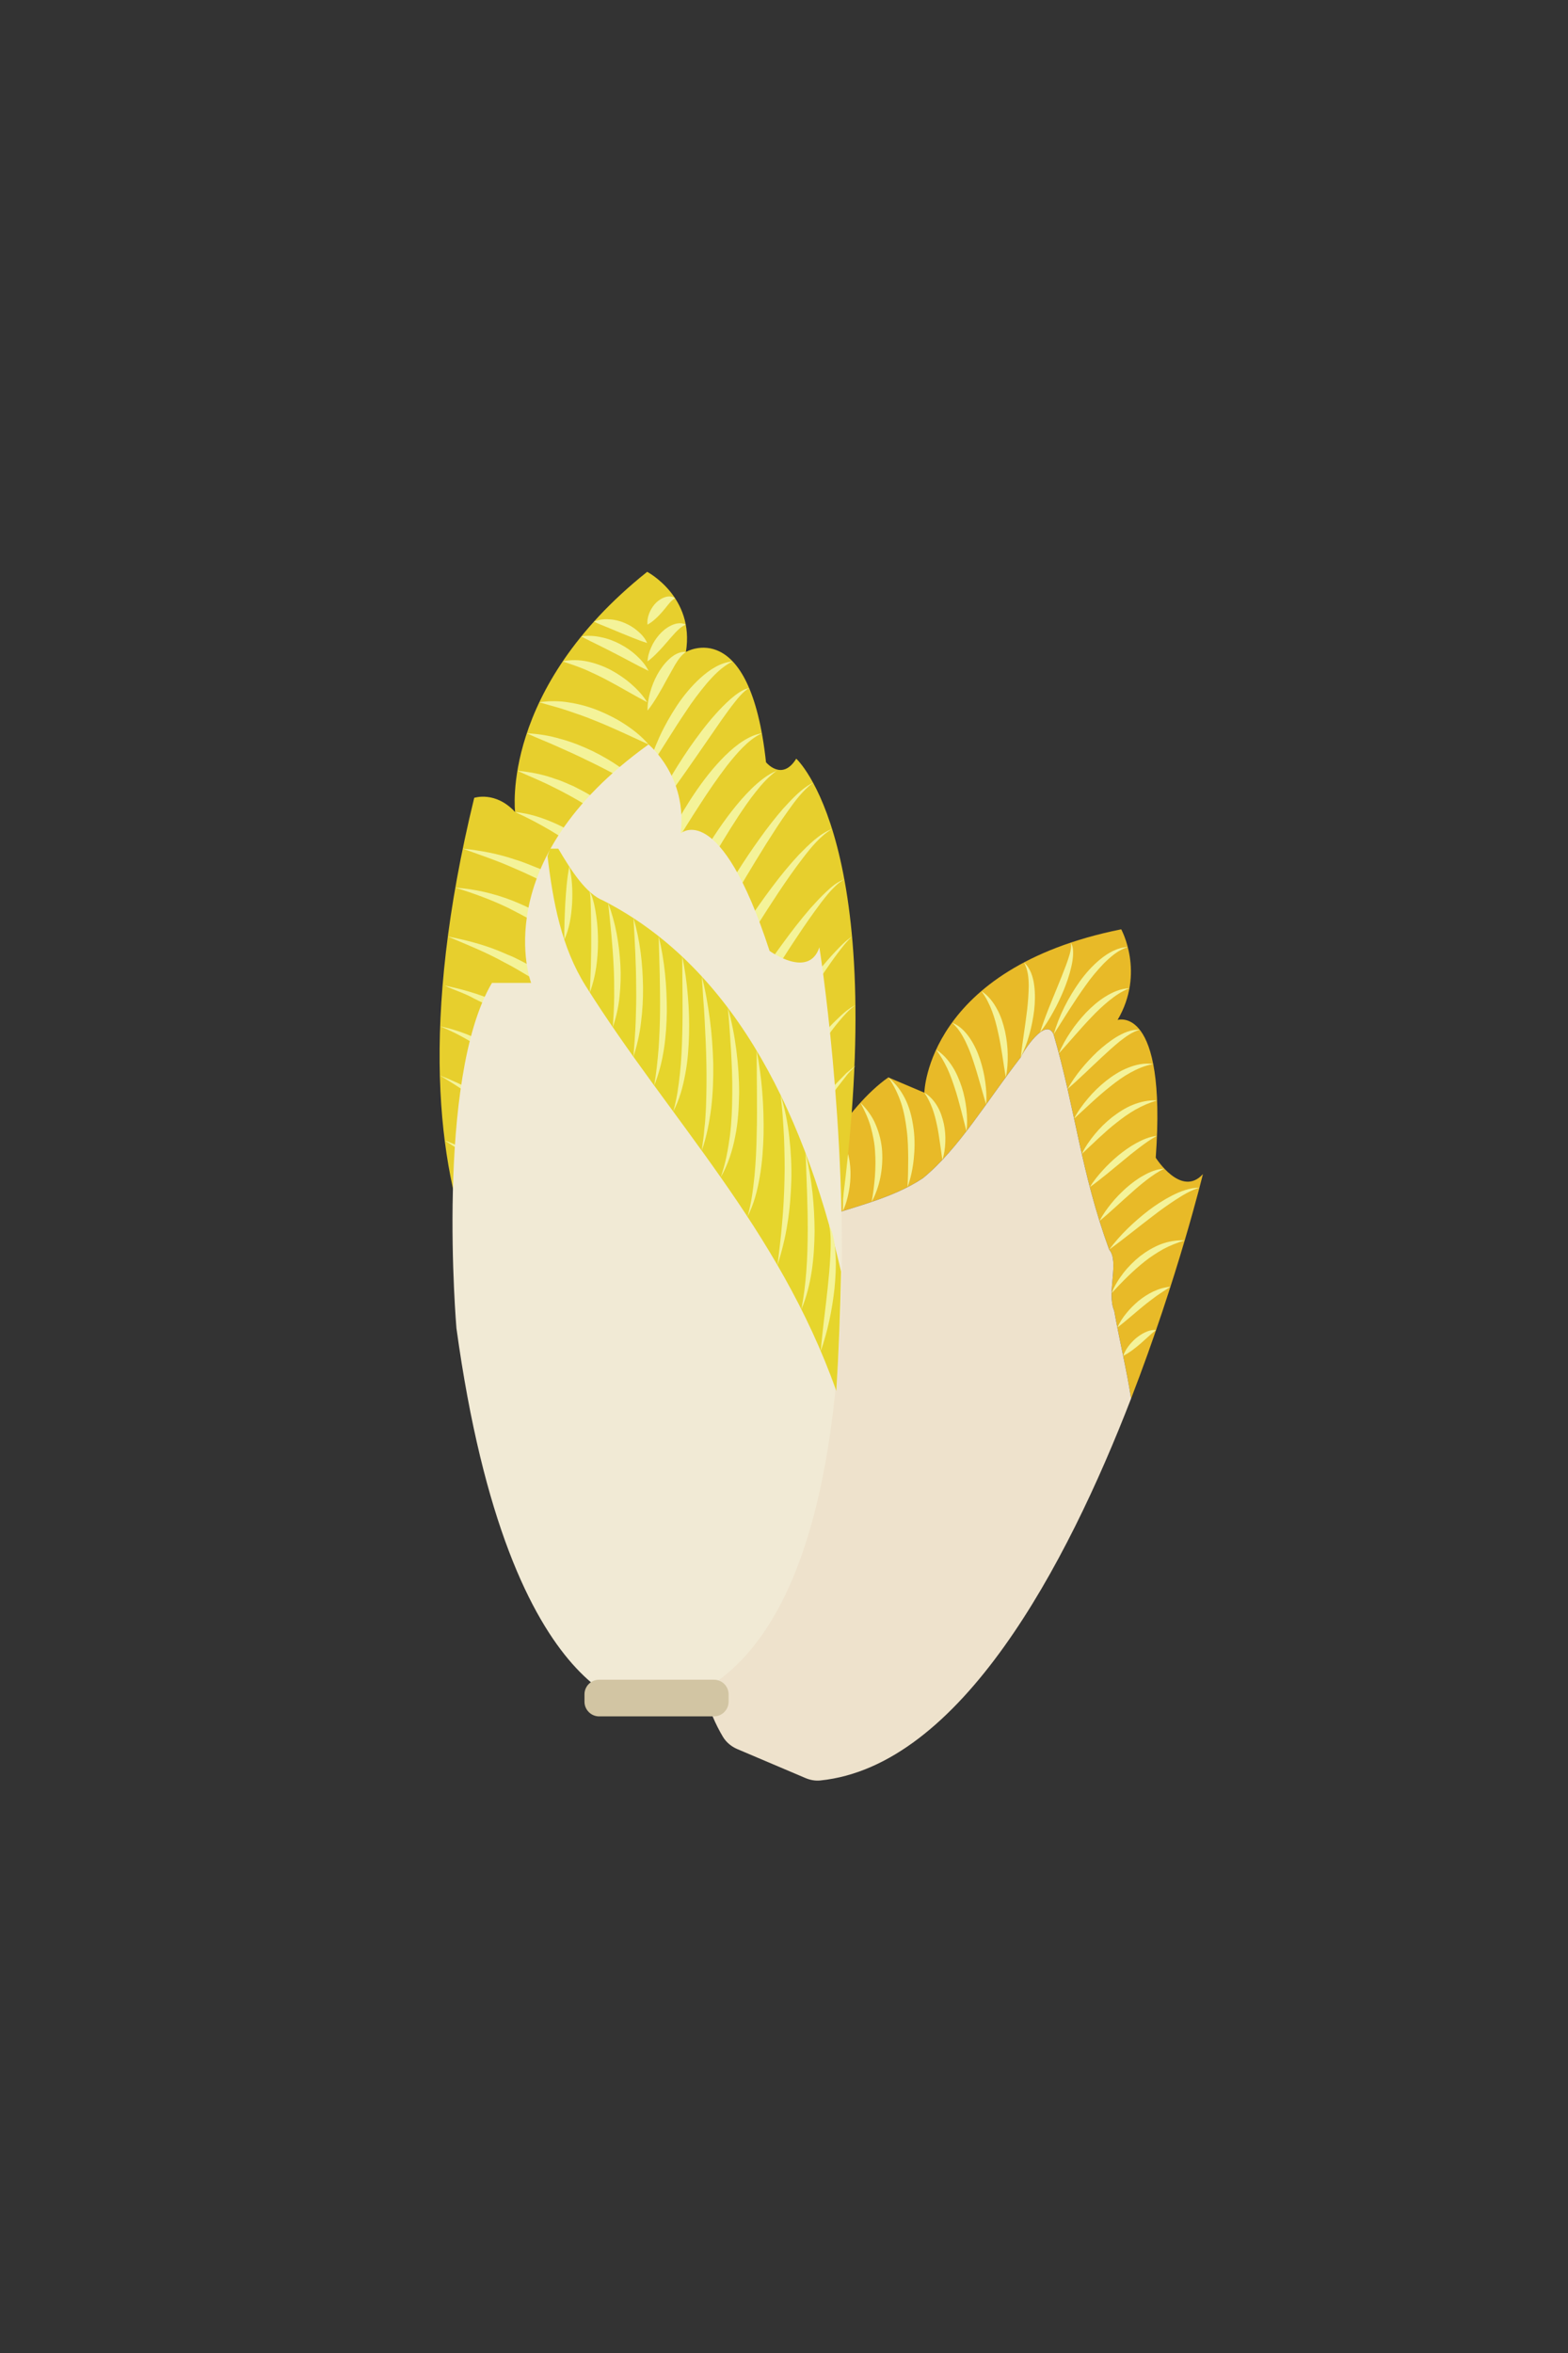 <svg xmlns="http://www.w3.org/2000/svg" xmlns:xlink="http://www.w3.org/1999/xlink" width="750" zoomAndPan="magnify" viewBox="0 0 750 1125" height="1125" preserveAspectRatio="xMidYMid meet" version="1.0"><rect x="0" y="0" width="750" height="1125" fill="#333333" stroke="none"/><defs><clipPath id="id1"><path d="M 331 492 L 542 492 L 542 851.648 L 331 851.648 Z M 331 492 " clip-rule="nonzero"/></clipPath><clipPath id="id2"><path d="M 210 273.398 L 410 273.398 L 410 670 L 210 670 Z M 210 273.398 " clip-rule="nonzero"/></clipPath></defs><path fill="rgb(90.979%, 72.939%, 15.689%)" d="M 441.516 563.254 C 458.531 549.309 471.816 526.746 488.223 505.52 C 489.477 502.531 500.227 485.945 503.961 494.586 C 514.473 530.773 516.871 559.977 530.531 597.469 C 535.52 603.125 529.195 618.059 532.93 626.699 C 535.625 641.688 538.961 655.262 541.012 668.676 C 563.449 610.672 575.371 561.363 575.371 561.363 C 564.969 572.801 552.805 553.52 552.805 553.52 C 558.141 480.023 534.559 487.652 534.559 487.652 C 547.816 465.09 536.293 444.316 536.293 444.316 C 443.301 463.008 442.129 522.426 442.129 522.426 L 424.895 515.117 C 404.887 529.172 386.508 560.961 372.719 590.512 C 395.258 578.828 421.559 576.562 441.516 563.254 " fill-opacity="1" fill-rule="nonzero"/><g clip-path="url(#id1)"><path fill="rgb(93.329%, 88.629%, 79.999%)" d="M 532.93 626.699 C 529.195 618.059 535.52 603.125 530.531 597.469 C 516.871 559.977 514.473 530.773 503.961 494.586 C 500.227 485.945 489.477 502.531 488.223 505.52 C 471.816 526.746 458.531 549.309 441.516 563.254 C 421.559 576.562 395.258 578.828 372.719 590.512 C 357.406 623.258 347.723 653.285 347.723 653.285 C 320.113 757.824 332.062 807.48 345.801 830.418 C 347.375 833.031 349.828 835.055 352.656 836.258 L 385.309 850.125 C 387.523 851.059 389.949 851.512 392.324 851.27 C 459.441 844.418 510.176 748.359 541.012 668.676 C 538.961 655.262 535.625 641.688 532.93 626.699 " fill-opacity="1" fill-rule="nonzero"/></g><path fill="rgb(95.689%, 95.29%, 59.999%)" d="M 537.227 648.273 C 538.426 644.914 540.641 642.246 543.199 639.953 C 544.535 638.859 545.977 637.82 547.602 637.074 C 549.203 636.301 551.043 635.688 552.965 635.953 C 551.469 636.992 550.352 638.086 549.121 639.18 L 545.496 642.434 C 542.988 644.539 540.453 646.645 537.227 648.273 " fill-opacity="1" fill-rule="nonzero"/><path fill="rgb(95.689%, 95.29%, 59.999%)" d="M 534.453 634.754 C 535.543 632.219 537.066 629.926 538.801 627.82 C 540.531 625.66 542.508 623.766 544.613 621.953 C 548.883 618.539 554.086 615.656 559.848 615.23 C 557.473 616.723 555.258 618.137 553.098 619.656 C 550.965 621.258 548.855 622.805 546.828 624.484 C 542.746 627.82 538.824 631.34 534.453 634.754 " fill-opacity="1" fill-rule="nonzero"/><path fill="rgb(95.689%, 95.29%, 59.999%)" d="M 531.703 618.27 C 533.039 614.777 535.066 611.605 537.332 608.645 C 539.625 605.684 542.32 603.016 545.281 600.617 C 548.297 598.297 551.629 596.297 555.23 594.883 C 558.859 593.523 562.809 592.828 566.676 593.043 C 563.02 594.191 559.605 595.496 556.434 597.203 C 553.285 598.992 550.27 600.938 547.469 603.176 C 541.812 607.656 536.773 612.805 531.703 618.27 " fill-opacity="1" fill-rule="nonzero"/><path fill="rgb(95.689%, 95.29%, 59.999%)" d="M 530.531 597.469 C 535.785 590.375 542.242 584.27 549.281 578.801 C 552.805 576.137 556.594 573.656 560.621 571.602 C 564.621 569.574 569.074 567.867 573.719 567.844 C 569.371 569.148 565.688 571.469 562.035 573.816 C 558.406 576.215 554.859 578.723 551.418 581.414 C 544.453 586.668 537.707 592.242 530.531 597.469 " fill-opacity="1" fill-rule="nonzero"/><path fill="rgb(95.689%, 95.29%, 59.999%)" d="M 525.887 583.789 C 527.461 580.75 529.438 578.004 531.57 575.363 C 533.676 572.75 536.078 570.32 538.613 568.027 C 541.172 565.789 543.922 563.684 546.988 562 C 550.004 560.32 553.363 558.883 556.938 558.773 C 553.789 560.215 551.125 562.137 548.508 564.109 C 545.895 566.137 543.387 568.242 540.934 570.48 C 535.945 574.828 531.195 579.441 525.887 583.789 " fill-opacity="1" fill-rule="nonzero"/><path fill="rgb(95.689%, 95.29%, 59.999%)" d="M 521.273 567.574 C 523.062 564.641 525.223 562 527.516 559.496 C 529.781 556.961 532.289 554.641 534.906 552.43 C 537.57 550.27 540.375 548.242 543.441 546.562 C 546.508 544.906 549.816 543.414 553.391 543.094 C 550.297 544.695 547.629 546.695 544.961 548.695 C 542.32 550.723 539.707 552.773 537.172 554.934 C 531.969 559.176 526.902 563.574 521.273 567.574 " fill-opacity="1" fill-rule="nonzero"/><path fill="rgb(95.689%, 95.29%, 59.999%)" d="M 517.434 551.734 C 519.059 548.32 521.246 545.199 523.676 542.266 C 526.102 539.332 528.824 536.641 531.836 534.238 C 534.906 531.895 538.16 529.707 541.84 528.238 C 545.496 526.773 549.496 525.867 553.445 526.16 C 549.684 527.227 546.297 528.719 543.094 530.535 C 539.895 532.348 536.906 534.508 534.023 536.801 C 531.117 539.016 528.395 541.52 525.648 544.027 L 517.434 551.734 " fill-opacity="1" fill-rule="nonzero"/><path fill="rgb(95.689%, 95.29%, 59.999%)" d="M 513.75 534.852 C 515.539 531.332 517.887 528.133 520.445 525.121 C 522.98 522.078 525.863 519.332 529.008 516.801 C 532.156 514.348 535.57 512.078 539.441 510.559 C 543.227 509.012 547.469 508.078 551.578 508.746 C 547.551 509.465 544.027 511.012 540.668 512.852 C 537.305 514.691 534.184 516.961 531.195 519.359 C 525.113 524.105 519.621 529.52 513.75 534.852 " fill-opacity="1" fill-rule="nonzero"/><path fill="rgb(95.689%, 95.29%, 59.999%)" d="M 510.629 520.641 C 514.336 514 519.301 508.184 524.793 502.906 C 527.621 500.344 530.609 497.891 533.945 495.84 C 537.254 493.891 541.121 492.023 545.176 492.371 C 541.387 493.383 538.48 495.68 535.543 497.918 C 532.664 500.293 529.918 502.746 527.195 505.305 C 521.727 510.371 516.445 515.652 510.629 520.641 " fill-opacity="1" fill-rule="nonzero"/><path fill="rgb(95.689%, 95.29%, 59.999%)" d="M 506.469 503.68 C 507.938 500.023 509.91 496.613 512.098 493.359 C 514.258 490.078 516.793 487.012 519.484 484.129 C 522.262 481.277 525.273 478.609 528.742 476.477 C 532.129 474.371 536.051 472.582 540.215 472.531 C 536.426 473.945 533.305 476.184 530.344 478.559 C 527.41 480.984 524.609 483.598 521.992 486.398 C 516.684 491.918 511.777 497.863 506.469 503.68 " fill-opacity="1" fill-rule="nonzero"/><path fill="rgb(95.689%, 95.29%, 59.999%)" d="M 503.961 494.586 C 506.602 485.516 510.949 477.035 516.445 469.277 C 519.246 465.41 522.445 461.781 526.184 458.715 C 529.891 455.676 534.426 452.98 539.441 452.797 C 534.77 454.262 531.277 457.41 528.023 460.582 C 524.848 463.891 521.887 467.41 519.246 471.195 C 513.832 478.691 509.031 486.637 503.961 494.586 " fill-opacity="1" fill-rule="nonzero"/><path fill="rgb(95.689%, 95.29%, 59.999%)" d="M 497.48 493.598 C 499.801 486.184 502.789 479.195 505.668 472.156 C 507.109 468.637 508.523 465.145 509.855 461.598 C 510.496 459.836 511.137 458.051 511.645 456.234 C 512.125 454.449 512.551 452.609 512.176 450.688 C 513.297 452.422 513.324 454.582 513.27 456.555 C 513.164 458.531 512.844 460.477 512.391 462.371 C 511.535 466.211 510.23 469.863 508.789 473.438 C 507.297 477.012 505.668 480.504 503.773 483.863 C 501.906 487.25 499.879 490.531 497.48 493.598 " fill-opacity="1" fill-rule="nonzero"/><path fill="rgb(95.689%, 95.29%, 59.999%)" d="M 488.223 505.52 C 489.129 497.73 490.438 490.184 491.316 482.609 C 491.742 478.824 492.012 475.035 492.062 471.277 C 492.012 467.488 491.719 463.703 489.797 460.156 C 492.918 462.957 494.199 467.277 494.68 471.172 C 495.211 475.172 495.078 479.172 494.652 483.09 C 493.664 490.879 491.691 498.504 488.223 505.52 " fill-opacity="1" fill-rule="nonzero"/><path fill="rgb(95.689%, 95.29%, 59.999%)" d="M 481.074 515.039 C 479.848 507.785 478.992 500.664 477.418 493.68 C 476.672 490.211 475.766 486.746 474.512 483.438 C 473.23 480.105 471.684 476.879 469.391 473.863 C 472.672 475.918 475.098 479.117 476.91 482.477 C 478.781 485.836 479.875 489.492 480.727 493.117 C 481.5 496.77 481.953 500.453 482.008 504.105 C 482.086 507.785 481.875 511.465 481.074 515.039 " fill-opacity="1" fill-rule="nonzero"/><path fill="rgb(95.689%, 95.29%, 59.999%)" d="M 471.684 528.078 C 469.551 521.066 467.844 514.16 465.574 507.438 C 464.508 504.051 463.176 500.773 461.652 497.625 C 460.055 494.504 458.238 491.438 455.359 488.984 C 458.984 490.293 461.812 493.305 463.922 496.398 C 466.055 499.57 467.629 503.039 468.777 506.531 C 469.922 510.051 470.777 513.625 471.258 517.227 C 471.766 520.824 472.004 524.453 471.684 528.078 " fill-opacity="1" fill-rule="nonzero"/><path fill="rgb(95.689%, 95.29%, 59.999%)" d="M 462.266 540.828 L 459.652 530.586 C 458.746 527.227 457.891 523.867 456.797 520.586 C 455.73 517.305 454.586 514.051 453.145 510.906 C 451.648 507.785 449.969 504.797 447.754 501.863 C 450.93 503.812 453.465 506.691 455.465 509.785 C 457.492 512.879 458.852 516.293 460.027 519.734 C 461.121 523.172 461.84 526.691 462.242 530.215 C 462.613 533.762 462.746 537.309 462.266 540.828 " fill-opacity="1" fill-rule="nonzero"/><path fill="rgb(95.689%, 95.29%, 59.999%)" d="M 450.742 554.562 L 449.543 546.109 C 449.117 543.332 448.77 540.586 448.156 537.895 C 447.035 532.48 445.461 527.359 442.129 522.426 C 444.742 523.945 446.848 526.348 448.371 528.961 C 449.918 531.602 450.797 534.48 451.465 537.359 C 452.051 540.266 452.289 543.176 452.156 546.055 C 452.051 548.934 451.676 551.812 450.742 554.562 " fill-opacity="1" fill-rule="nonzero"/><path fill="rgb(95.689%, 95.29%, 59.999%)" d="M 434.07 567.602 C 434.34 562.988 434.391 558.453 434.418 553.949 C 434.363 549.441 434.312 544.934 433.723 540.48 C 433.191 536.055 432.418 531.625 431.031 527.359 C 429.562 523.121 427.641 518.984 424.895 515.117 C 428.602 518.133 431.535 522.16 433.512 526.531 C 435.484 530.906 436.473 535.602 437.059 540.242 C 437.617 544.906 437.539 549.574 437.059 554.16 C 436.578 558.75 435.645 563.281 434.07 567.602 " fill-opacity="1" fill-rule="nonzero"/><path fill="rgb(95.689%, 95.29%, 59.999%)" d="M 416.918 574.641 C 417.691 570.59 418.145 566.508 418.492 562.48 C 418.758 558.453 418.867 554.43 418.547 550.453 C 418.332 546.426 417.504 542.508 416.438 538.613 C 415.316 534.695 413.559 531.012 411.559 527.227 C 414.57 530.238 417.32 533.812 418.918 537.84 C 420.602 541.84 421.641 546.082 421.934 550.32 C 422.441 558.801 420.867 567.336 416.918 574.641 " fill-opacity="1" fill-rule="nonzero"/><path fill="rgb(95.689%, 95.29%, 59.999%)" d="M 403.129 579.016 C 403.18 572.59 403.66 566.375 403.449 560.188 C 403.395 557.094 403.207 554.027 402.676 550.988 C 402.113 547.973 401.34 544.988 399.848 542.027 C 402.461 544.188 404.168 547.309 405.234 550.48 C 406.328 553.656 406.703 556.961 406.809 560.215 C 406.863 563.469 406.621 566.723 405.98 569.867 C 405.395 573.016 404.543 576.109 403.129 579.016 " fill-opacity="1" fill-rule="nonzero"/><path fill="rgb(95.689%, 95.29%, 59.999%)" d="M 392.402 582.457 C 391.309 578.801 390.723 575.469 390.004 572.137 C 389.656 570.48 389.23 568.855 388.828 567.176 L 387.309 562.082 C 388.965 563.121 390.27 564.641 391.258 566.297 C 392.219 567.949 392.859 569.762 393.312 571.574 C 393.633 573.414 393.816 575.254 393.684 577.098 C 393.578 578.938 393.23 580.75 392.402 582.457 " fill-opacity="1" fill-rule="nonzero"/><path fill="rgb(95.689%, 95.29%, 59.999%)" d="M 383.441 585.684 C 381.973 584.164 381.309 582.91 380.641 581.574 C 380.078 580.215 379.574 578.961 379.332 576.91 C 381.492 577.176 382.961 578.695 383.734 580.348 C 384.453 582.031 384.641 583.977 383.441 585.684 " fill-opacity="1" fill-rule="nonzero"/><g clip-path="url(#id2)"><path fill="rgb(90.59%, 81.18%, 17.65%)" d="M 264.254 653.715 C 264.254 653.715 174.066 597.551 226.828 381.457 C 226.828 381.457 237.02 378.047 246.383 388.258 C 246.383 388.258 239.102 329.562 309.551 273.398 C 309.551 273.398 332.359 285.32 328.09 311.695 C 328.09 311.695 358.738 293.828 366.395 364.445 C 366.395 364.445 374.051 373.805 380.855 362.738 C 380.855 362.738 425.828 402.926 402.461 578.828 L 339.16 669.047 L 264.254 653.715 " fill-opacity="1" fill-rule="nonzero"/></g><path fill="rgb(95.689%, 95.29%, 59.999%)" d="M 309.738 298.652 C 309.496 296.734 309.871 295.027 310.457 293.426 C 311.043 291.828 311.926 290.359 313.02 289.027 C 314.137 287.719 315.578 286.547 317.34 285.801 C 318.992 285.055 321.34 284.762 322.914 286.039 C 321.234 286.973 320.488 288.066 319.578 289.105 C 318.727 290.199 317.848 291.242 316.914 292.359 C 315.953 293.453 314.965 294.547 313.793 295.613 C 312.645 296.68 311.391 297.719 309.738 298.652 " fill-opacity="1" fill-rule="nonzero"/><path fill="rgb(95.689%, 95.29%, 59.999%)" d="M 309.738 316.227 C 309.844 313.773 310.535 311.562 311.496 309.453 C 312.402 307.348 313.656 305.43 315.18 303.641 C 316.672 301.883 318.539 300.281 320.754 299.188 C 322.887 298.066 325.77 297.402 328.008 298.652 C 325.77 299.613 324.461 301.027 323.047 302.441 C 321.715 303.906 320.379 305.402 319.047 306.973 C 317.688 308.547 316.297 310.148 314.777 311.668 C 313.285 313.242 311.684 314.789 309.738 316.227 " fill-opacity="1" fill-rule="nonzero"/><path fill="rgb(95.689%, 95.29%, 59.999%)" d="M 309.738 339.75 C 309.656 336.711 310.191 333.777 310.992 330.922 C 311.766 328.07 312.91 325.32 314.297 322.707 C 315.738 320.094 317.5 317.59 319.715 315.453 C 321.848 313.375 324.914 311.375 328.09 311.695 C 325.609 313.453 324.25 315.668 322.809 317.988 L 318.781 325.164 C 317.473 327.59 316.141 330.043 314.645 332.496 C 313.18 334.949 311.629 337.375 309.738 339.75 " fill-opacity="1" fill-rule="nonzero"/><path fill="rgb(95.689%, 95.29%, 59.999%)" d="M 309.738 368.523 C 311.016 362.926 313.07 357.562 315.418 352.363 C 317.793 347.137 320.648 342.176 323.793 337.348 C 326.996 332.574 330.703 328.07 335.051 324.121 C 339.32 320.281 344.547 316.734 350.418 316.227 C 345.27 318.789 341.48 322.789 337.906 326.922 C 334.387 331.164 331.051 335.535 328.035 340.203 C 321.793 349.402 316.141 359.031 309.738 368.523 " fill-opacity="1" fill-rule="nonzero"/><path fill="rgb(95.689%, 95.29%, 59.999%)" d="M 309.738 393.379 C 312.324 387.031 315.445 380.977 318.805 375.059 C 322.141 369.109 325.797 363.379 329.609 357.75 C 333.504 352.176 337.559 346.684 342.148 341.562 C 344.414 339.004 346.844 336.523 349.43 334.23 C 350.762 333.109 352.07 332.016 353.566 331.055 C 355.031 330.148 356.633 329.215 358.395 329.082 C 356.766 329.75 355.617 331.004 354.473 332.148 C 353.324 333.348 352.258 334.629 351.242 335.961 C 349.164 338.578 347.215 341.324 345.27 344.043 L 333.797 360.629 C 326.09 371.699 318.461 382.844 309.738 393.379 " fill-opacity="1" fill-rule="nonzero"/><path fill="rgb(95.689%, 95.29%, 59.999%)" d="M 309.738 424.422 C 312.137 416.953 315.285 409.754 318.727 402.715 C 322.168 395.672 326.035 388.844 330.277 382.23 C 334.57 375.645 339.238 369.246 344.707 363.484 C 347.43 360.578 350.363 357.883 353.59 355.512 C 356.844 353.242 360.473 351.164 364.422 350.602 C 360.848 352.258 357.914 354.738 355.219 357.43 C 352.523 360.125 350.098 363.086 347.723 366.07 C 343.082 372.152 338.734 378.5 334.57 384.98 C 326.141 397.938 318.324 411.301 309.738 424.422 " fill-opacity="1" fill-rule="nonzero"/><path fill="rgb(95.689%, 95.29%, 59.999%)" d="M 309.738 464.824 C 312.777 455.648 316.512 446.715 320.566 437.969 C 324.594 429.195 329.078 420.605 333.852 412.207 C 338.758 403.832 343.934 395.621 349.91 387.938 C 352.898 384.098 356.098 380.391 359.594 376.953 C 363.113 373.617 366.98 370.363 371.492 368.523 C 367.543 371.352 364.395 374.926 361.461 378.633 C 358.473 382.363 355.805 386.285 353.164 390.258 C 347.961 398.234 343.027 406.445 338.281 414.742 C 328.676 431.301 319.605 448.207 309.738 464.824 " fill-opacity="1" fill-rule="nonzero"/><path fill="rgb(95.689%, 95.29%, 59.999%)" d="M 309.738 499.305 C 319.207 476.289 330.598 454.156 343.055 432.633 C 349.352 421.914 355.91 411.328 363.195 401.191 C 366.82 396.098 370.637 391.141 374.746 386.445 C 378.984 381.887 383.281 377.059 388.91 374.203 C 383.973 378.02 380.238 382.953 376.719 387.992 C 373.117 393.004 369.809 398.207 366.504 403.406 C 359.965 413.887 353.645 424.5 347.457 435.195 L 328.781 467.305 C 322.594 478.023 316.219 488.691 309.738 499.305 " fill-opacity="1" fill-rule="nonzero"/><path fill="rgb(95.689%, 95.29%, 59.999%)" d="M 309.738 528.641 C 315.047 516.371 320.887 504.32 327.129 492.504 C 333.316 480.637 339.961 469.035 346.867 457.57 C 353.883 446.156 361.168 434.902 369.25 424.18 C 373.277 418.793 377.547 413.566 382.133 408.633 C 386.828 403.914 391.684 398.82 398.008 396.312 C 392.27 399.805 388.055 405.031 384.027 410.262 C 379.973 415.516 376.211 420.953 372.504 426.473 C 365.168 437.543 358.125 448.82 351.219 460.211 C 344.254 471.57 337.48 483.039 330.598 494.453 C 323.77 505.891 316.805 517.277 309.738 528.641 " fill-opacity="1" fill-rule="nonzero"/><path fill="rgb(95.689%, 95.29%, 59.999%)" d="M 309.738 560.988 C 321.902 535.309 335.852 510.586 350.738 486.426 C 358.258 474.398 365.996 462.477 374.426 451.035 C 378.613 445.273 382.988 439.648 387.656 434.234 C 390.031 431.594 392.457 428.953 395.07 426.5 C 397.633 424.074 400.434 421.566 403.875 420.5 C 402.246 421.273 400.887 422.395 399.633 423.594 C 398.379 424.82 397.152 426.074 396.031 427.434 C 393.766 430.102 391.656 432.953 389.602 435.809 C 385.469 441.488 381.574 447.383 377.707 453.277 C 369.996 465.117 362.5 477.09 355.059 489.117 L 332.652 525.172 C 325.184 537.199 317.527 549.121 309.738 560.988 " fill-opacity="1" fill-rule="nonzero"/><path fill="rgb(95.689%, 95.29%, 59.999%)" d="M 309.738 589.895 C 323.316 564.43 338.441 539.895 354.258 515.812 C 362.262 503.785 370.398 491.891 378.984 480.289 C 383.281 474.504 387.711 468.77 392.297 463.195 C 394.645 460.449 396.992 457.703 399.473 455.062 C 401.953 452.422 404.488 449.754 407.555 447.781 C 404.836 450.184 402.699 453.09 400.539 455.914 C 398.352 458.797 396.324 461.758 394.297 464.715 C 390.215 470.609 386.242 476.609 382.266 482.586 L 358.527 518.613 C 342.602 542.562 326.73 566.562 309.738 589.895 " fill-opacity="1" fill-rule="nonzero"/><path fill="rgb(95.689%, 95.29%, 59.999%)" d="M 309.738 623.953 C 323.047 597.898 338.066 572.828 353.965 548.32 C 361.992 536.105 370.238 524.027 379.066 512.344 C 383.469 506.504 388.027 500.773 392.859 495.227 C 395.312 492.504 397.793 489.785 400.461 487.25 C 403.102 484.719 405.848 482.129 409.211 480.582 C 406.141 482.586 403.793 485.438 401.445 488.156 C 399.102 490.93 396.938 493.863 394.805 496.797 C 390.512 502.637 386.402 508.664 382.32 514.664 C 374.184 526.719 366.184 538.879 358.234 551.094 C 342.254 575.469 326.488 599.977 309.738 623.953 " fill-opacity="1" fill-rule="nonzero"/><path fill="rgb(95.689%, 95.29%, 59.999%)" d="M 309.738 649.473 C 316.699 636.914 324.035 624.566 331.691 612.457 C 339.293 600.297 347.188 588.324 355.246 576.48 C 363.406 564.668 371.676 552.961 380.453 541.574 C 384.773 535.84 389.309 530.238 393.953 524.773 C 396.379 522.078 398.621 519.305 401.207 516.773 L 404.996 512.906 L 409.211 509.52 L 405.527 513.438 L 402.246 517.652 C 399.98 520.398 398.031 523.441 395.926 526.293 C 391.766 532.133 387.711 538 383.656 543.895 L 359.461 579.363 C 343.242 602.938 327.023 626.539 309.738 649.473 " fill-opacity="1" fill-rule="nonzero"/><path fill="rgb(95.689%, 95.29%, 59.999%)" d="M 309.551 639.551 L 286.582 614.43 C 278.953 606.086 271.297 597.789 263.453 589.684 C 255.691 581.469 247.664 573.551 239.395 565.949 C 235.285 562.082 230.965 558.508 226.617 554.934 L 219.867 549.812 C 217.492 548.348 215.094 546.828 212.691 545.254 C 223.496 549.148 233.07 555.816 241.98 562.91 C 250.945 570.027 259.238 577.922 267.137 586.137 C 274.977 594.402 282.527 602.938 289.598 611.871 C 296.719 620.727 303.414 629.953 309.551 639.551 " fill-opacity="1" fill-rule="nonzero"/><path fill="rgb(95.689%, 95.29%, 59.999%)" d="M 309.551 611.176 C 302.695 601.656 295.41 592.484 288.051 583.469 C 280.605 574.535 272.898 565.844 264.762 557.52 C 256.73 549.148 248.062 541.441 239.125 534.027 C 230.082 526.746 220.508 520.211 210.371 514.188 C 221.332 518.426 231.898 523.973 241.527 530.852 C 251.156 537.762 260.172 545.492 268.418 553.949 C 276.605 562.48 284.289 571.496 291.195 581.07 C 298.133 590.59 304.375 600.617 309.551 611.176 " fill-opacity="1" fill-rule="nonzero"/><path fill="rgb(95.689%, 95.29%, 59.999%)" d="M 309.551 572.027 C 302 564.242 294.344 556.668 286.715 549.066 C 279.031 541.52 271.324 534.027 263.27 526.961 C 255.293 519.812 247.074 512.934 238.379 506.719 C 229.656 500.586 220.668 494.719 210.531 490.746 C 221.254 492.797 231.312 497.68 240.594 503.41 C 245.316 506.184 249.664 509.492 254.09 512.691 C 258.332 516.105 262.629 519.492 266.656 523.172 C 274.766 530.426 282.449 538.16 289.598 546.32 C 296.801 554.453 303.52 563.016 309.551 572.027 " fill-opacity="1" fill-rule="nonzero"/><path fill="rgb(95.689%, 95.29%, 59.999%)" d="M 309.551 545.254 C 302.855 537.332 295.73 529.867 288.477 522.613 C 281.141 515.438 273.539 508.559 265.535 502.184 L 259.535 497.438 L 253.293 493.012 C 251.266 491.465 249.078 490.156 246.914 488.77 C 244.754 487.438 242.676 485.918 240.406 484.719 L 233.738 480.93 C 231.523 479.676 229.148 478.664 226.883 477.492 C 222.375 474.902 217.438 473.488 212.691 471.223 C 222.855 473.277 232.992 476.371 242.328 481.223 C 251.664 485.973 260.602 491.598 268.738 498.211 C 276.871 504.824 284.5 512.027 291.355 519.895 C 298.238 527.734 304.453 536.188 309.551 545.254 " fill-opacity="1" fill-rule="nonzero"/><path fill="rgb(95.689%, 95.29%, 59.999%)" d="M 309.551 514.188 C 302.906 506.852 295.918 499.973 288.637 493.465 C 281.355 486.957 273.777 480.852 265.801 475.277 C 261.906 472.344 257.719 469.863 253.664 467.195 C 249.449 464.77 245.344 462.156 240.969 459.996 C 232.43 455.25 223.336 451.648 214.211 447.781 C 223.922 449.594 233.633 452.234 242.699 456.395 C 247.395 458.184 251.664 460.797 256.117 463.035 C 260.359 465.648 264.707 468.184 268.738 471.117 C 276.871 476.902 284.555 483.383 291.41 490.609 C 298.293 497.785 304.613 505.57 309.551 514.188 " fill-opacity="1" fill-rule="nonzero"/><path fill="rgb(95.689%, 95.29%, 59.999%)" d="M 309.551 480.984 C 295.758 468.875 281.676 457.516 266.602 447.57 C 259.078 442.582 251.238 438.18 243.18 434.129 C 235.047 430.207 226.59 427.113 217.785 424.422 C 226.961 425.008 236.086 427.141 244.781 430.473 C 253.398 433.887 261.641 438.262 269.402 443.301 C 277.086 448.449 284.395 454.129 291.145 460.449 C 297.867 466.742 304.215 473.488 309.551 480.984 " fill-opacity="1" fill-rule="nonzero"/><path fill="rgb(95.689%, 95.29%, 59.999%)" d="M 309.738 452.715 C 296.105 442.609 282.152 433.406 267.457 425.566 C 260.148 421.539 252.625 417.941 244.941 414.688 C 237.285 411.273 229.336 408.688 221.332 405.754 C 229.762 406.605 238.246 408.18 246.328 410.953 C 250.465 412.125 254.332 413.941 258.332 415.434 C 262.199 417.246 266.121 419.008 269.855 421.062 C 277.379 425.168 284.609 429.754 291.305 435.062 C 298 440.316 304.348 446.074 309.738 452.715 " fill-opacity="1" fill-rule="nonzero"/><path fill="rgb(95.689%, 95.29%, 59.999%)" d="M 309.738 429.223 C 304.453 425.539 299.359 421.809 294.266 418.074 C 289.145 414.422 284.102 410.633 278.926 407.168 C 273.75 403.621 268.523 400.18 263.16 396.98 C 257.773 393.832 252.277 390.898 246.383 388.258 C 252.812 388.844 259.078 390.844 265 393.434 C 270.922 396.02 276.473 399.379 281.809 402.953 C 287.09 406.633 292.105 410.633 296.801 415.008 C 301.469 419.379 305.922 424.02 309.738 429.223 " fill-opacity="1" fill-rule="nonzero"/><path fill="rgb(95.689%, 95.29%, 59.999%)" d="M 309.738 405.754 C 300.055 398.02 290.371 390.926 280.02 384.766 C 274.898 381.617 269.617 378.766 264.176 376.098 C 258.785 373.352 253.156 371.137 247.504 368.523 C 253.664 369.059 259.852 370.285 265.723 372.445 C 268.711 373.324 271.512 374.738 274.391 375.938 C 277.191 377.379 279.992 378.766 282.633 380.391 C 287.996 383.645 293.062 387.352 297.625 391.594 C 302.215 395.777 306.457 400.445 309.738 405.754 " fill-opacity="1" fill-rule="nonzero"/><path fill="rgb(95.689%, 95.29%, 59.999%)" d="M 309.738 378.605 L 295.492 370.926 C 290.77 368.473 286.074 365.992 281.273 363.723 C 276.527 361.379 271.699 359.164 266.816 357.031 C 261.961 354.816 256.973 352.922 251.984 350.602 C 257.453 350.844 262.895 351.723 268.148 353.297 C 273.457 354.711 278.578 356.789 283.516 359.137 C 288.422 361.562 293.172 364.336 297.598 367.562 C 302.027 370.793 306.242 374.363 309.738 378.605 " fill-opacity="1" fill-rule="nonzero"/><path fill="rgb(95.689%, 95.29%, 59.999%)" d="M 310.215 355.938 C 301.441 351.938 293.145 347.938 284.555 344.523 C 280.285 342.738 275.938 341.27 271.539 339.777 C 267.137 338.258 262.629 337.191 257.984 335.75 C 262.762 335.055 267.695 335.055 272.473 335.91 C 277.273 336.656 281.969 337.988 286.449 339.805 C 290.93 341.668 295.25 343.855 299.254 346.523 C 303.281 349.191 307.07 352.23 310.215 355.938 " fill-opacity="1" fill-rule="nonzero"/><path fill="rgb(95.689%, 95.29%, 59.999%)" d="M 309.551 335.75 C 302.613 332.098 296.293 328.254 289.758 324.844 C 286.504 323.137 283.195 321.59 279.832 320.094 C 276.418 318.684 272.949 317.48 269.191 316.227 C 273.031 315.348 277.113 315.48 281.008 316.281 C 284.875 317.109 288.637 318.496 292.129 320.309 C 295.598 322.176 298.879 324.391 301.812 326.949 C 304.75 329.508 307.496 332.391 309.551 335.75 " fill-opacity="1" fill-rule="nonzero"/><path fill="rgb(95.689%, 95.29%, 59.999%)" d="M 309.551 307.43 C 304.75 305.934 300.801 304.148 296.691 302.52 L 290.609 299.988 C 288.531 299.105 286.395 298.387 284.102 297.188 C 286.449 296.254 288.984 295.879 291.465 296.121 C 293.945 296.227 296.398 296.84 298.668 297.801 C 300.934 298.762 303.066 300.016 304.934 301.641 C 306.828 303.215 308.508 305.082 309.551 307.43 " fill-opacity="1" fill-rule="nonzero"/><path fill="rgb(95.689%, 95.29%, 59.999%)" d="M 310.215 320.762 C 304.453 317.988 299.414 315.109 294.156 312.441 C 291.543 311.082 288.93 309.773 286.262 308.441 C 283.621 307.082 280.875 305.906 278.074 304.254 C 281.246 303.801 284.477 303.961 287.57 304.68 C 290.691 305.293 293.703 306.441 296.504 307.906 C 299.305 309.375 301.973 311.16 304.293 313.32 C 306.641 315.43 308.777 317.855 310.215 320.762 " fill-opacity="1" fill-rule="nonzero"/><path fill="rgb(94.51%, 91.759%, 83.53%)" d="M 310.215 817.082 C 310.215 817.082 243.82 820.496 218.32 635.02 C 218.32 635.02 208.102 515.891 235.312 469.941 L 254.039 469.941 C 254.039 469.941 231.926 412.102 310.215 355.938 C 310.215 355.938 328.941 371.246 325.555 398.473 C 325.555 398.473 344.254 381.457 368.102 454.637 C 368.102 454.637 386.801 468.238 391.926 452.93 C 391.926 452.93 446.395 796.656 310.215 817.082 " fill-opacity="1" fill-rule="nonzero"/><path fill="rgb(90.199%, 83.53%, 17.249%)" d="M 288.637 430.633 C 280.262 427.273 273.43 416.582 267.027 405.754 L 263.082 405.754 C 262.68 406.875 262.281 408.102 261.879 409.301 C 264.523 431.355 268.523 452.848 280.102 471.328 C 320.301 535.359 372.266 586.883 400.008 664.992 C 401.207 646.141 401.926 626.965 402.301 607.949 C 383.281 526.215 347.75 460.902 288.637 430.633 " fill-opacity="1" fill-rule="nonzero"/><path fill="rgb(95.689%, 95.29%, 59.999%)" d="M 272.312 414.312 C 273.727 420.152 273.938 426.074 273.645 431.969 C 273.27 437.863 272.418 443.836 269.91 449.301 C 269.855 443.328 270.098 437.594 270.391 431.781 C 270.766 425.996 271.137 420.207 272.312 414.312 " fill-opacity="1" fill-rule="nonzero"/><path fill="rgb(95.689%, 95.29%, 59.999%)" d="M 281.992 426.262 C 283.195 427.996 283.566 430.102 284.129 432.047 C 284.582 434.047 284.957 436.074 285.223 438.102 C 285.836 442.156 286.023 446.262 286.047 450.367 C 285.996 458.531 285.008 466.824 282.129 474.531 L 282.609 462.371 C 282.66 458.371 282.82 454.367 282.793 450.344 C 282.82 446.344 282.77 442.316 282.688 438.316 C 282.633 436.289 282.633 434.289 282.527 432.289 C 282.422 430.262 282.5 428.207 281.992 426.262 " fill-opacity="1" fill-rule="nonzero"/><path fill="rgb(95.689%, 95.29%, 59.999%)" d="M 290.902 431.809 C 294.477 441.223 296.16 451.25 296.746 461.305 C 297.012 466.316 296.879 471.383 296.344 476.398 C 295.867 481.41 294.719 486.371 293.117 491.117 C 293.465 486.105 293.73 481.172 293.785 476.238 C 293.785 471.305 293.785 466.395 293.492 461.461 C 293.012 451.594 291.945 441.781 290.902 431.809 " fill-opacity="1" fill-rule="nonzero"/><path fill="rgb(95.689%, 95.29%, 59.999%)" d="M 302.988 438.98 C 306.215 449.703 307.414 460.93 307.574 472.102 C 307.629 477.73 307.309 483.332 306.59 488.906 C 305.977 494.477 304.641 499.945 302.988 505.277 C 303.414 499.68 303.84 494.184 304.055 488.664 C 304.242 483.145 304.402 477.648 304.293 472.129 C 304.27 461.117 303.656 450.129 302.988 438.98 " fill-opacity="1" fill-rule="nonzero"/><path fill="rgb(95.689%, 95.29%, 59.999%)" d="M 315.047 447.648 C 317.926 459.328 318.965 471.438 318.965 483.492 C 318.781 495.492 317.445 507.812 312.91 519.012 C 313.926 513.066 314.539 507.145 315.02 501.25 C 315.418 495.332 315.66 489.383 315.711 483.465 C 315.766 477.516 315.66 471.57 315.551 465.598 L 315.047 447.648 " fill-opacity="1" fill-rule="nonzero"/><path fill="rgb(95.689%, 95.29%, 59.999%)" d="M 326.301 457.355 C 327.637 463.488 328.488 469.703 328.996 475.945 C 329.555 482.184 329.742 488.477 329.582 494.746 C 329.398 501.039 328.969 507.332 327.77 513.52 C 326.648 519.734 324.941 525.895 322.008 531.441 C 323.77 525.414 324.566 519.281 325.234 513.172 C 325.902 507.039 326.168 500.852 326.328 494.664 C 326.516 488.477 326.488 482.266 326.461 476.051 L 326.301 457.355 " fill-opacity="1" fill-rule="nonzero"/><path fill="rgb(95.689%, 95.29%, 59.999%)" d="M 335.664 466.852 C 337.48 473.625 338.625 480.559 339.559 487.492 C 340.492 494.453 340.945 501.465 341.16 508.504 C 341.242 515.547 341.027 522.586 340.199 529.574 C 339.32 536.559 337.984 543.52 335.664 550.133 C 336.039 546.641 336.707 543.254 336.891 539.762 C 337.371 536.32 337.48 532.828 337.691 529.359 C 337.934 522.426 338.012 515.52 337.879 508.559 C 337.773 501.625 337.398 494.691 337.051 487.73 C 336.891 484.266 336.652 480.77 336.359 477.305 C 336.199 473.809 335.879 470.344 335.664 466.852 " fill-opacity="1" fill-rule="nonzero"/><path fill="rgb(95.689%, 95.29%, 59.999%)" d="M 348.148 481.863 C 350.043 488.477 351.324 495.25 352.203 502.105 C 353.086 508.934 353.566 515.84 353.539 522.746 C 353.406 529.652 353.059 536.613 351.645 543.414 C 350.336 550.215 348.176 556.934 344.734 562.883 C 347.027 556.402 348.23 549.707 349.137 543.016 C 349.988 536.32 350.203 529.52 350.258 522.746 C 350.363 515.945 350.016 509.145 349.668 502.344 C 349.242 495.543 348.789 488.719 348.148 481.863 " fill-opacity="1" fill-rule="nonzero"/><path fill="rgb(95.689%, 95.29%, 59.999%)" d="M 361.914 502.32 C 364.5 515.492 365.434 528.934 365.223 542.375 C 365.035 549.094 364.582 555.816 363.434 562.48 C 362.312 569.094 360.633 575.762 357.512 581.711 C 359.434 575.281 360.207 568.695 360.898 562.137 C 361.516 555.547 361.832 548.906 361.941 542.293 C 362.129 535.652 362.102 529.012 362.047 522.371 L 361.914 502.32 " fill-opacity="1" fill-rule="nonzero"/><path fill="rgb(95.689%, 95.29%, 59.999%)" d="M 373.359 523.52 C 375.465 530.055 376.773 536.855 377.547 543.707 C 378.32 550.535 378.668 557.441 378.508 564.32 C 378.266 571.23 377.812 578.109 376.664 584.91 C 375.652 591.738 373.918 598.402 371.891 604.938 C 372.691 598.109 373.57 591.363 374.105 584.59 C 374.746 577.816 375.066 571.043 375.227 564.27 C 375.438 557.469 375.25 550.695 375.012 543.895 C 374.664 537.121 374.238 530.32 373.359 523.52 " fill-opacity="1" fill-rule="nonzero"/><path fill="rgb(95.689%, 95.29%, 59.999%)" d="M 385.336 551.336 C 388.348 563.602 389.578 576.215 389.629 588.855 C 389.496 601.418 388.188 614.352 383.309 626.059 C 385.684 613.684 386.297 601.309 386.348 588.855 C 386.402 582.617 386.215 576.375 386.027 570.137 L 385.336 551.336 " fill-opacity="1" fill-rule="nonzero"/><path fill="rgb(95.689%, 95.29%, 59.999%)" d="M 396.539 585.602 C 398.887 590.242 399.418 595.578 399.715 600.672 C 399.953 605.844 399.633 610.992 399.152 616.086 C 398.566 621.203 397.793 626.246 396.699 631.258 C 395.633 636.273 394.219 641.18 392.59 646.031 C 393.391 635.82 394.859 625.793 395.898 615.738 C 396.434 610.723 396.887 605.711 397.152 600.672 C 397.258 598.164 397.367 595.656 397.312 593.125 C 397.285 590.617 397.152 588.082 396.539 585.602 " fill-opacity="1" fill-rule="nonzero"/><path fill="rgb(82.349%, 77.249%, 63.919%)" d="M 341.48 803.082 L 286.582 803.082 C 282.715 803.082 279.566 806.227 279.566 810.07 L 279.566 813.613 C 279.566 817.457 282.715 820.629 286.582 820.629 L 341.48 820.629 C 345.348 820.629 348.496 817.457 348.496 813.613 L 348.496 810.07 C 348.496 806.227 345.348 803.082 341.48 803.082 " fill-opacity="1" fill-rule="nonzero"/></svg>
